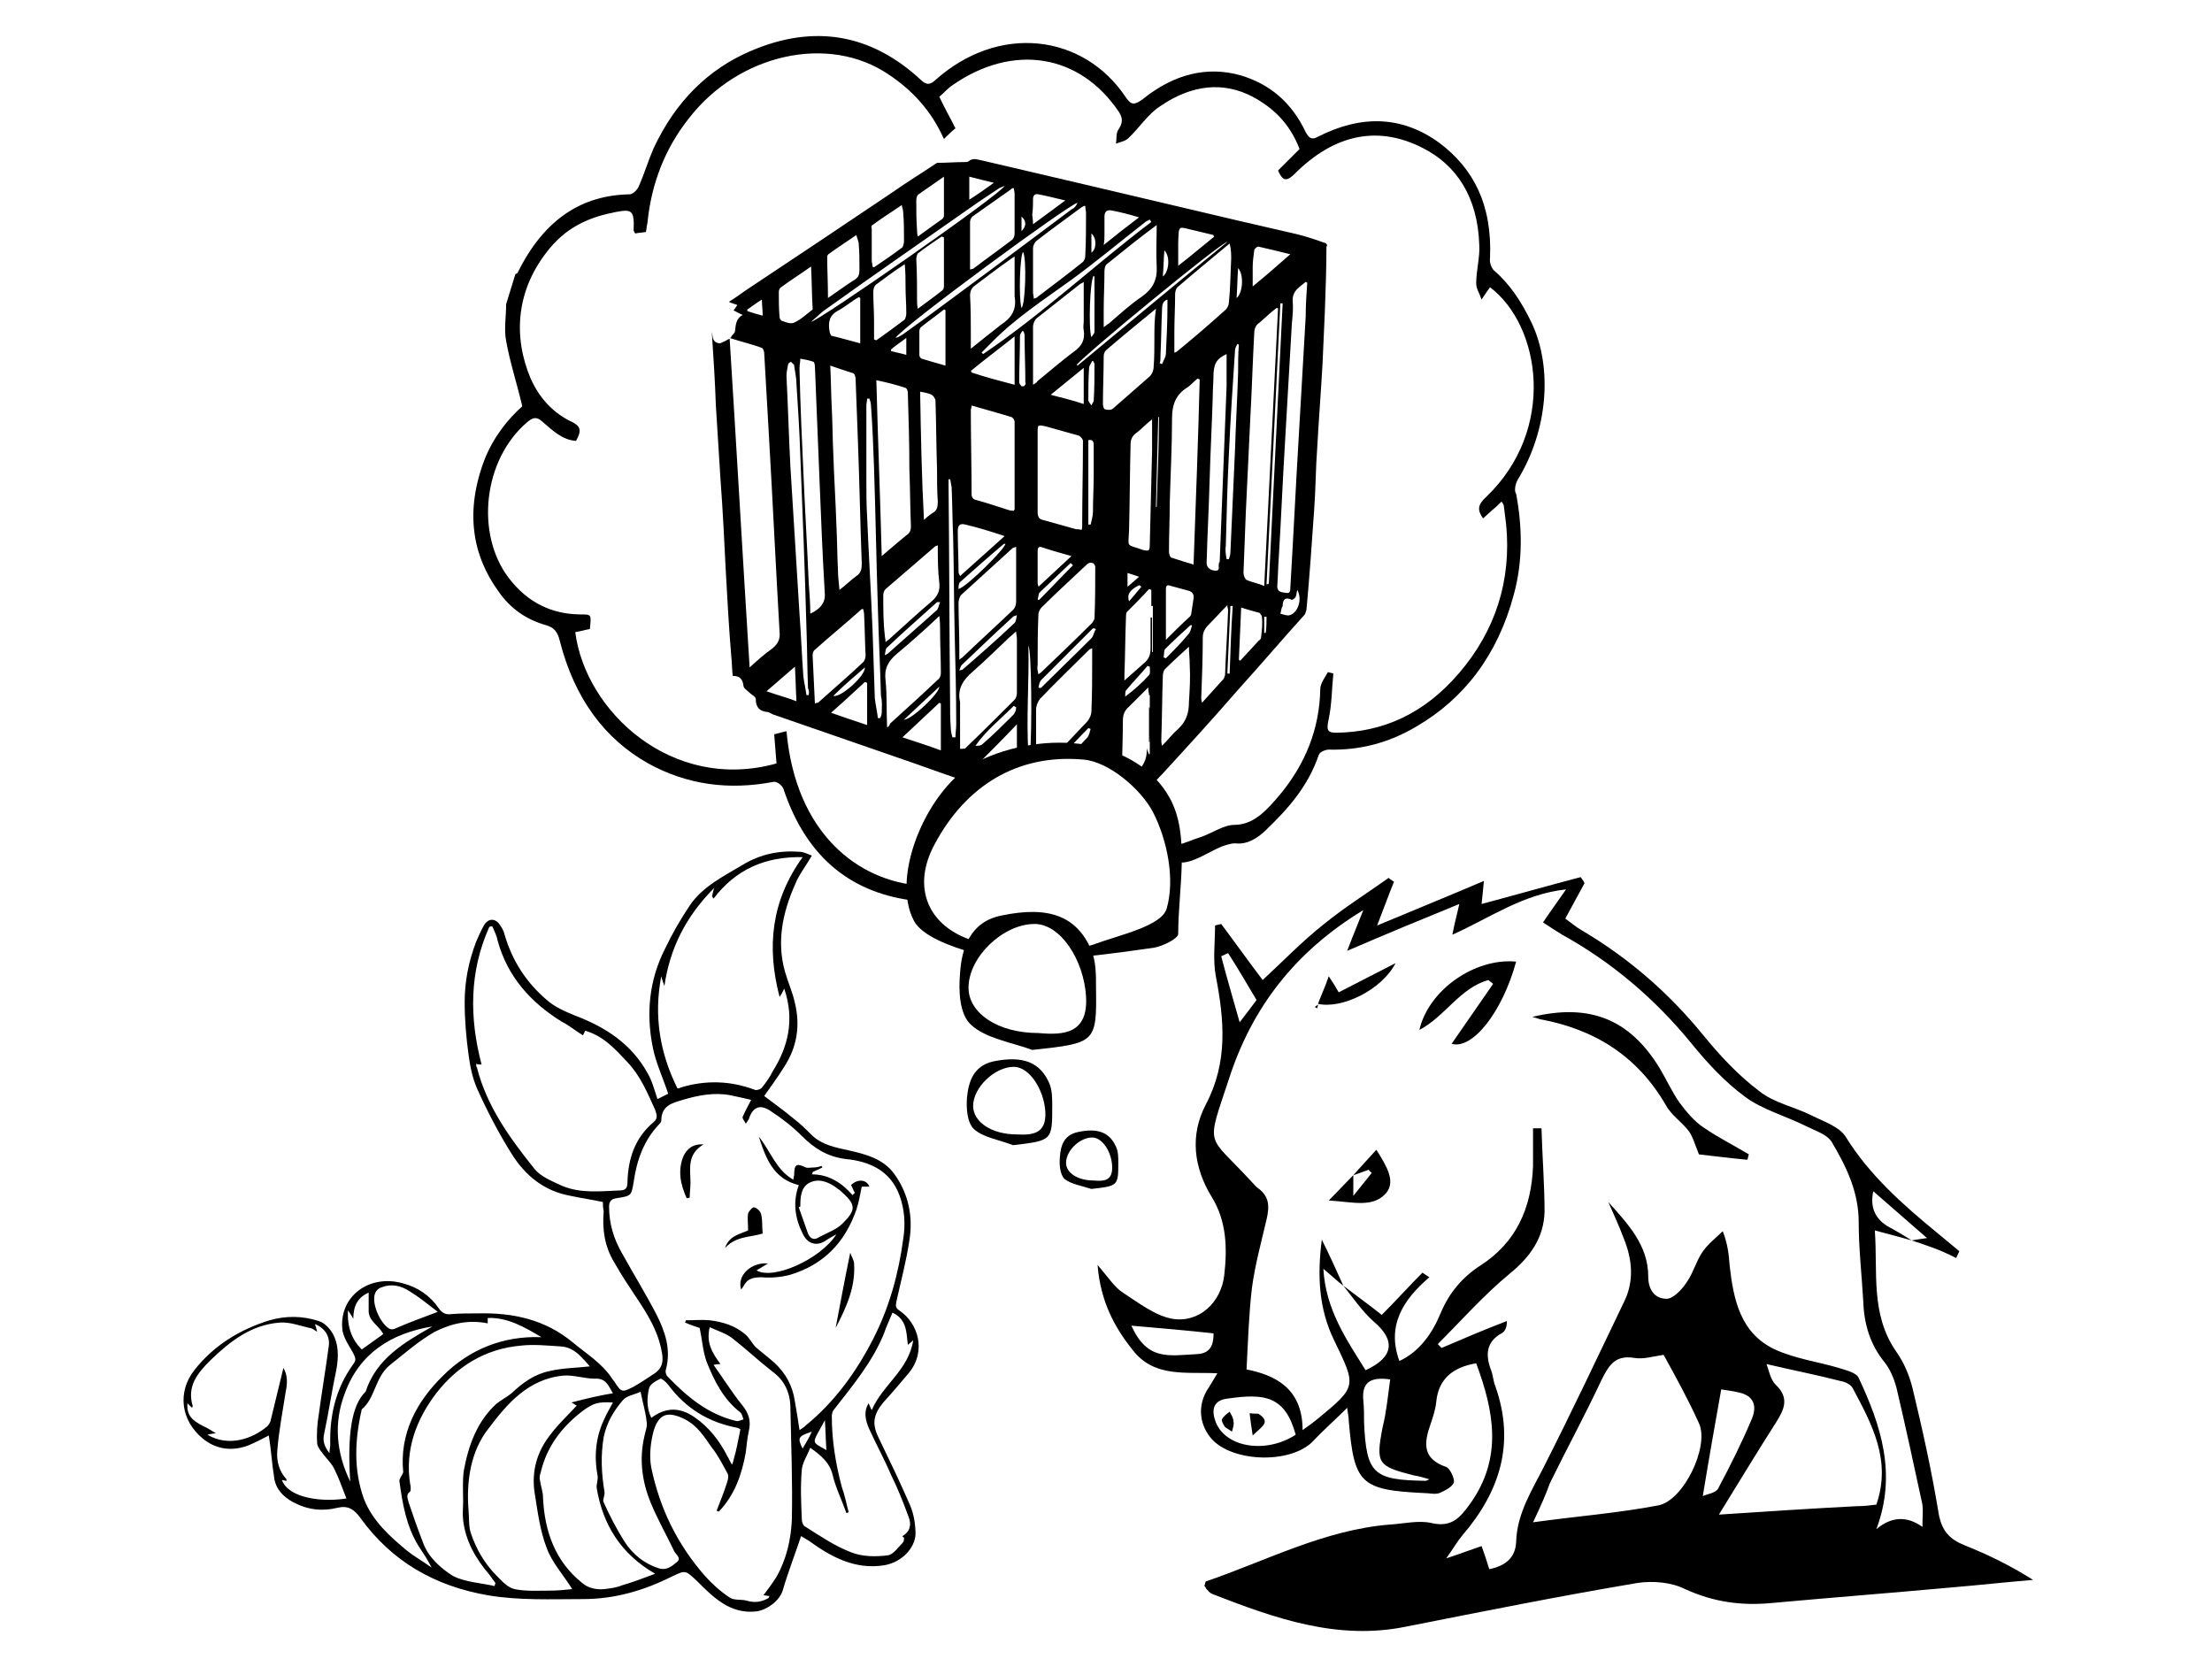 <?xml version="1.0" encoding="utf-8"?>
<!-- Generator: Adobe Illustrator 17.1.0, SVG Export Plug-In . SVG Version: 6.00 Build 0)  -->
<!DOCTYPE svg PUBLIC "-//W3C//DTD SVG 1.1//EN" "http://www.w3.org/Graphics/SVG/1.1/DTD/svg11.dtd">
<svg version="1.1" id="Layer_1" xmlns="http://www.w3.org/2000/svg" xmlns:xlink="http://www.w3.org/1999/xlink" x="0px" y="0px"
	 viewBox="0 0 288 216" enable-background="new 0 0 288 216" xml:space="preserve">
<g>
	<path d="M78.5,156.5c-1.4-0.3-2.8-0.5-4.2-0.8c-3.4-0.6-5.9-2.6-7.7-5.5c-1.7-2.7-3.2-5.6-4.5-8.5c-0.6-1.4-0.9-2.9-1.1-4.4
		c-0.3-2.2-0.5-4.5-0.5-6.8c0-2.7,0.5-5.3,1.5-7.9c0.3-0.7,0.6-1.4,1-2.1c0.5-0.9,1.4-1,2-0.2c0.3,0.4,0.6,0.9,0.7,1.4
		c1,3.4,2.8,6.2,5.5,8.5c1,0.9,2.4,1.5,3.6,2c4,1.5,7.4,3.7,9.5,7.5c0.6,1,0.9,2.2,1.3,3.4c0.6-0.3,1-0.5,1.4-0.7
		c-0.7-2.1-1.6-4-2-6c-0.9-4.4-0.5-8.8,1.6-12.9c0.9-1.9,2-3.8,3.2-5.6c1.7-2.5,4.4-3.8,6.9-5.3c2.3-1.4,4.8-1.9,7.4-1.7
		c0.5,0,1.1,0.3,1.6,0.5c-0.8,1.4-1.7,2.5-2.2,3.8c-1.6,3.6-2.4,7.4-1.3,11.3c0.4,1.4,1,2.7,1.3,4.1c0.7,2.9,0.3,5.7-1.4,8.3
		c-0.8,1.3-1.7,2.5-2.6,3.8c1.3,1,2.6,1.9,3.9,3c0.8,0.6,1.5,1.3,2.2,2c1.4,1.4,3.2,1.7,5,2.1c2.2,0.5,4.4,1.1,5.8,3
		c1.9,2.6,2.5,5.6,2,8.7c-0.4,2.7-1.1,5.3-1.7,8c-0.1,0.6-0.1,0.8,0.5,1.2c2.3,1.6,3.5,5.2,1.1,8.1c-1.1,1.3-2.2,2.6-3.3,3.8
		c-1.3,1.6-1.5,2.8-0.6,4.6c1.4,2.9,2.8,5.8,4.1,8.8c0.5,1.2,0.7,2.5,0.7,3.8c-0.1,1.7-1.7,3.6-4.1,4c-3.8,0.6-6.9-1.1-9.8-3.2
		c-0.3-0.2-0.7-0.4-1-0.6c-0.8,2.4-1.7,4.7-2.4,7.1c-0.4,1.3-2,2.5-3.4,2.7c-3.4,0.4-5.6-1.8-7.7-3.9c-1.6-1.5-1.5-1.5-3.4-0.6
		c-3.6,1.8-7.4,2.9-11.5,2.9c-4.1,0-8.3,0.2-12.4-0.5c-6.9-1.2-12.5-4.4-16.6-10.1c-0.8-1.1-1.6-1.6-2.9-1.3c-2,0.5-3.9,0.3-5.8-0.7
		c-1.3-0.7-2.3-1.7-2.5-3.2c-0.3-1.8-0.4-3.7-0.7-5.5c-0.8,0.4-1.7,0.9-2.7,1.3c-2.1,0.8-4.2,0.5-5.9-0.9c-2.9-2.4-3.3-6.1-1.1-8.9
		c2.5-3.2,5.9-5.3,9.8-6.5c2.1-0.6,4.3-0.6,6.4,0.1c0.7,0.2,1.4,0.9,1.8,1.6c0.8,1.4,0.8,3,0.5,4.7c-0.6,2.8-1,5.6-1.6,8.4
		c-0.2,0.9,0,1.6,0.7,2.5c0-0.5,0.1-0.8,0.1-1.1c-0.1-3.8,0.7-7.3,3-10.5c0.4-0.5,0.3-0.8,0-1.4c-0.5-0.9-1.2-1.9-1.4-2.9
		c-0.6-4.4,3.4-7.5,7.9-6.2c1.9,0.5,3.5,1.6,4.6,3.2c0.4,0.6,0.9,0.9,1.6,0.8c1.2-0.1,2.4-0.1,3.6-0.1c4.5-0.1,8.7,0.8,12.3,3.8
		c1.8,1.5,3.8,2.7,5.1,4.7c0.1,0.1,0.2,0.3,0.3,0.4c0.9,1.4,1,1.4,2.4,0.7c0.9-0.5,1.8-1.1,2.7-1.7c1.3-0.8,1.3-1.9,1-3.2
		c-0.5-2.5-1.8-4.6-3.2-6.7c-1-1.5-2-3-2.9-4.6c-1.3-2.1-1.6-4.4-1.4-6.7C78.5,157.2,78.5,156.9,78.5,156.5z M104.1,186.2
		c0.3-0.2,0.6-0.4,0.8-0.6c3.8-3.1,6.6-7,8.8-11.3c2.1-4.1,3.3-8.5,3.9-13c0.3-1.9,0.2-3.8-0.5-5.7c-1.2-3.2-3.9-4.4-7-4.7
		c-2.4-0.3-4.1-1.4-5.7-3c-1.2-1.2-2.6-2.3-4-3.2c-1.4-1-2.4-0.6-2.9,1c-0.1,0.2-0.2,0.3-0.4,0.6c-0.2-0.4-0.5-0.7-0.4-0.9
		c0.3-0.7,0.7-1.4,1.1-2.2c-0.8-0.2-1.8-0.4-2.7-0.6c-2.1-0.4-4.2,0-6.2,0.6c-1.3,0.4-2.8,0.7-2.8,2.7c0,0.2-0.2,0.4-0.3,0.5
		c-2,2.1-2.9,4.7-3.3,7.5c-0.3,1.8-0.3,1.8-2.2,2.1c-0.7,0.1-1,0.4-1,1.1c0,2.2,0.6,4.2,1.7,6.1c1.5,2.7,3.1,5.3,4.5,8
		c1.1,2.2,1.9,4.5,1.2,7.1c-0.1,0.3,0,0.7,0.2,0.9c2.5,2.6,5.2,4.9,8.9,5.8c0.3,0.1,0.7-0.1,1-0.2c-0.1-0.3-0.2-0.7-0.4-0.9
		c-2.2-1.7-3.4-4.1-4.4-6.6c-0.5-1.4-0.6-3-0.9-4.4c-0.6-0.2-1.2-0.4-1.9-0.7c0-0.1,0.1-0.2,0.1-0.3c1,0,2.1-0.1,3.1,0
		c1.7,0.2,3.3,0.7,4.6,1.8c0.6,0.5,0.9,1.2,1.4,1.7c0.8,0.7,1.6,1.3,2.4,2c1.5,1.4,2.4,3,2.7,5.1
		C103.7,183.7,103.9,184.8,104.1,186.2z M64.1,120.6c-0.1,0-0.3,0-0.4,0.1c-2.6,5.8-2.6,11.8-1,17.9c-0.3,0-0.5,0-0.7-0.1
		c0,0.2,0,0.4,0.1,0.5c1.3,5.1,4.3,9.2,7.5,13.2c0.8,1,2.3,1.6,3.6,2.2c2.4,1,4.9,0.7,7.4,0.6c0.9,0,1.1-0.3,1.1-1.2
		c0.1-3,1-5.7,3.4-7.7c0.6-0.5,0.4-1,0.2-1.6c-1-2.2-1.9-4.4-3.6-6.2c-1.6-1.7-3.1-3.4-5.5-4.1c-0.1,0.2-0.2,0.4-0.3,0.6
		c-1-0.6-1.8-1.3-2.8-1.8c-4-2.5-7-5.8-8.3-10.5C64.7,121.9,64.4,121.3,64.1,120.6z M93.6,196.8c-0.1,0-0.2-0.1-0.3-0.1
		c0.5-1.3,1-2.5,1.4-3.8c0.1-0.3,0.2-0.8,0-1.1c-0.6-1.1-1.2-2.3-2-3.3c-1-1.4-1.8-2.8-3.5-3.7c-2.2-1.1-3.4-0.8-4.1,1.5
		c-0.4,1.5-0.6,3.3-0.3,4.8c1.1,5.3,3.4,10,7,14.1c0.9,1,2,2,3.2,2.8c0.6,0.4,1.5,0.2,2.2,0.4c1,0.3,1.9,0.2,2.8-0.3
		c0.1,0,0.1-0.2,0.2-0.3c-0.3,0-0.6-0.1-0.8-0.1c0.6-0.8,1.2-1.6,1.7-2.4c1.3-2.3,1.9-4.9,2-7.5c0.1-5-0.1-10-0.2-14.9
		c-0.1-1.7-0.8-3.2-2.3-4.3c-1.8-1.4-3.5-3-5.3-4.4c-0.8-0.6-1.8-0.9-2.9-1.4c-0.5,2.1,0.4,3.4,1.4,4.8c-0.2,0-0.4,0-0.9,0.1
		c1.3,1.8,2.4,3.6,3.7,5.2c0.9,1.1,1.2,2.1,0.9,3.4c-0.2,0.9-0.3,1.9-0.4,2.8C96.6,191.9,95.7,194.6,93.6,196.8z M102.1,128.7
		c-0.2,0.5-0.4,0.8-0.6,1.1c-1.7-6.5-1.1-12.5,3-18.2c-4.9-0.1-8.7,1.6-11.6,5.4c-0.1-0.1-0.1-0.2-0.2-0.3c0.1-0.3,0.1-0.6,0.3-1.1
		c-3.7,3.7-5.8,7.9-6.5,12.8c-0.1-0.4-0.3-0.8-0.4-1.3c-1,5.1-0.2,10,2.1,14.6c0.2,0,0.3,0,0.4-0.1c3.3-1,6.5-0.9,9.7,0.3
		c0.2,0.1,0.8-0.1,0.9-0.3c0.5-0.6,1-1.3,1.4-2.1C102.6,136.3,103.5,132.8,102.1,128.7z M36.9,178.1c0.6,1,0.5,2.1,0.3,3.1
		c-0.4,2.6-0.9,5.1-1.1,7.7c-0.1,1.3,0.2,2.6,1.2,3.7c0,0,0,0.1,0,0.2c-0.2,0-0.4-0.1-0.6-0.1c0.9,2.4,5.3,2.9,8.4,2.4
		c-0.5-1.3-1-2.7-1.6-3.9c-0.3-0.6-0.8-1.1-1.2-1.6c-0.4-0.5-0.9-1.1-1-1.6c-0.1-1.3,0-2.6,0.2-3.8c0.4-3,0.9-5.9,1.3-8.9
		c0.2-1.3-0.5-2.4-1.8-2.9c0.1,0.3,0.2,0.6,0.3,1c-0.5-0.3-0.7-0.5-1-0.5c-1.3-0.3-2.6-0.8-3.9-0.7c-3.7,0.3-6.4,2.4-9,4.9
		c-1.7,1.7-3.1,3.4-2.3,6c0,0-0.1,0.1-0.1,0.2c-0.2-0.2-0.4-0.4-0.6-0.6c-0.1,1.5,0.5,2.2,2.1,3c0.5,0.2,0.9,0.5,1.6,0.9
		c-0.5,0.1-0.8,0.1-1.1,0.2c2.7,1.6,5.8,0.6,7.8-1.1c0.2-0.2,0.3-0.4,0.4-0.6C35.8,182.7,36.3,180.5,36.9,178.1z M64.4,206.5
		c0-0.1,0.1-0.3,0.1-0.4c-0.3-0.4-0.5-0.7-0.8-1.1c-1.8-2.1-3.1-4.4-3.4-7.1c-0.1-0.8,0-1.6,0-2.4c0-1.4-0.1-2.8,0.1-4.1
		c0.6-3.2,1.7-6.3,4.2-8.6c0.6-0.5,1.4-0.9,2-1.4c1.5-1.4,3-2.5,5-2.9c1.7-0.4,3.5-0.4,5.2-0.6c-1-1.1-2-2.5-3.8-2.6
		c-1.7-0.1-3.5-0.3-5.2-0.1c-4.6,0.4-8.3,2.7-11,6.2c-2.6,3.4-4.1,7.4-3.4,11.8c0.1,0.3,0.1,0.9,0,1c-0.6,0.4-0.3,0.9-0.2,1.4
		c0.6,1.8,1.2,3.5,1.9,5.3c0.7,1.9,2.3,3.3,3.9,4.3C60.6,206,62.6,206.1,64.4,206.5z M79.8,181.4c-0.6-1-0.9-2-2.4-1.9
		c-1.3,0-2.7-0.5-4-0.4c-4.6,0.4-7.4,3.7-9.8,6.9c-2.3,2.9-2.9,6.8-2.6,10.6c0.1,1,0,2.1,0.3,3c0.7,2.1,1.8,4,3.4,5.6
		c0.7,0.7,1.4,1.5,2.3,1.7c1.4,0.3,3,0.2,4.5,0.2c1.1,0,2.1-0.1,3-0.2c-1.1-1.8-2.6-3.4-3.3-5.3c-0.9-2.3-1.2-4.8-1.6-7.3
		c-0.4-2.7,0.3-5.2,1.9-7.3c1.1-1.5,2.4-2.7,3.6-4c-0.1,0-0.3-0.2-0.7-0.4C76.3,182.1,78,181.7,79.8,181.4z M110.5,196.9
		c-0.1,0-0.2,0.1-0.3,0.1c-0.6-1.7-1.4-3.3-1.8-5c-0.4-1.6-1.5-2.5-2.9-3.5c-0.4,1-1,1.9-1.1,2.8c-0.2,2.2-0.1,4.4,0,6.6
		c0,0.3,0.2,0.8,0.5,0.9c1.9,1.2,3.8,2.5,5.9,3.3c1.5,0.6,3.2,0.6,4.8,0.4c0.7-0.1,1.3-1,1.9-1.6c0.2-0.2,0.2-0.4,0.2-0.7
		c-0.1-0.1-0.2-0.1-0.2-0.2c1-0.6,1.2-1.5,0.8-2.5c-0.7-1.9-1.4-3.7-2.3-5.5c-0.9-2.1-2-4.1-2.9-6.1c-0.4-1-0.7-2.1,0-3.2
		c0.1,0.3,0.2,0.5,0.4,0.9c1.4-3.3,4.8-5.2,5.4-9.1c-0.3,0.3-0.5,0.4-0.7,0.6c-0.2-1.6-0.1-3.3-2-4.2c-0.4,1-0.8,1.8-1.1,2.7
		c-1.5,3.7-4,6.7-6.5,9.9c-0.2,0.2-0.3,0.6-0.3,0.9c0,3.1,0.5,6.2,1.3,9.2C110,194.7,110.2,195.8,110.5,196.9z M52.5,191.7
		c-0.5-5,1.7-9.2,5.2-12.6c3.4-3.4,7.8-5.2,12.8-5c-2.2-1.3-4.4-2.6-7-2.5c0,0.2,0,0.4,0,0.7c-2.5-0.5-4.7,0-6.9,1.1
		c-2.1,1.2-3.9,2.8-5.8,4.3c-2,1.6-1.9,4.3-3.7,5.8c-0.9,3.9-1.1,7.9,0.3,11.7c1.1,2.8,3.3,4.8,5.6,6.7c1,0.8,2.1,1.4,3.2,2.2
		c-0.5-1-1.1-1.9-1.7-2.8c-1.6-2.6-2.1-5.5-2.5-8.5C52,192.5,52.3,192.2,52.5,191.7z M79.8,182.6c-2-0.1-2.5,0.1-3.8,1
		c-2.8,2.1-4.8,4.7-5.6,8.1c-0.1,0.3-0.2,0.7-0.1,1c0.1,0.8,0.4,1.5,0.4,2.3c0.2,4.4,1.6,8.3,5.1,11.1c0.8,0.7,1.9,0.9,2.9,0.8
		c0.8-0.1,1.6-0.2,2.3-0.5c1.4-0.4,2.7-0.9,4.3-1.5c-4.5-2.6-6.8-6.4-7.6-11.1c-0.1-0.5,0.2-1.1,0.1-1.7c-0.5-2.7-0.2-5.2,1-7.6
		C79,184,79.4,183.4,79.8,182.6z M83.4,181.2c-0.8,0.4-1.8,0.5-2.3,1.1c-1.2,1.4-2.1,2.9-2.5,4.8c-0.4,2.4-0.3,4.7,0.1,7.1
		c0.1,0.5-0.3,1.1-0.1,1.4c0.8,1.8,1.7,3.5,2.7,5.1c1.1,1.7,2.6,2.9,4.5,3.5c1,0.3,1.7-0.3,2.3-0.8c0.7-0.5-0.1-1-0.3-1.4
		c-1-2.1-2.2-4.2-3.1-6.4c-1.1-2.7-1.5-5.6-0.8-8.6c0.1-0.6,0.4-1.2,0.3-1.8C84.1,184,83.7,182.7,83.4,181.2z M45.6,192.9
		c-0.4-6.2,0.2-10,2-11.7c1.4-4.3,5-6.4,8.7-8.5c-5.4,0.9-9.5,3.5-11.4,8.7C43.4,185.3,43.8,189.2,45.6,192.9z M96.4,186.1
		c-0.2-0.1-0.3-0.2-0.4-0.2c-3.7-0.7-6.7-2.5-9-5.6c-0.2-0.3-0.8-0.8-1-0.8c-0.6,0.3-1.4,0.7-1.5,1.3c-0.3,1.2-0.3,2.6,0.3,3.8
		c1.9-1.4,3.7-1.4,5.6-0.1c1.9,1.3,3.3,3.1,4.3,5.1c0.2,0.3,0.3,0.6,0.6,1.1c0.1-0.3,0.2-0.4,0.2-0.6
		C95.9,188.8,96.1,187.5,96.4,186.1z M57,170.8c-1.3-1-2.4-1.9-3.7-2.7c-1.1-0.7-2.3-1-3.6-0.5c-0.4,0.1-0.8,0.5-0.9,0.9
		c-0.4,1.3,0.7,3.8,1.9,4.5c0.2,0.1,0.5,0.1,0.7,0C53.2,172.2,54.9,171.6,57,170.8z M49.9,173.7c-0.6-1.2-2-1.7-1.9-3.2
		c0-0.7,0-1.4,0-2.2c-1.4,0.6-2,1.7-2,3.4c-0.3-0.5-0.4-0.7-0.7-1.1c-0.1,2.2,0.5,3.8,1.8,5.1C48.1,175,48.9,174.4,49.9,173.7z
		 M107.6,188.8c-0.1-1.3-0.1-2.4-0.2-3.9C105.7,188.1,105.5,187.6,107.6,188.8z M105.7,186.4c-1.8,0.6-1.9,0.8-1.2,2.2
		C104.9,187.9,105.3,187.3,105.7,186.4z"/>
	<path d="M98.8,148c1.5,1.8,2.2,4.3,4.5,5.6c0-0.3,0.1-0.5,0.1-0.6c0-1.4,0.3-1.6,1.5-1c0.3,0.1,0.7,0,1.1,0c0.3,0,0.7-0.1,1-0.2
		c0,0.1,0,0.2,0.1,0.2c-0.4,0.2-0.9,0.4-1.3,0.6c0,0.1,0,0.2-0.1,0.3c2.2,0,3.9,1.1,5.3,2.7c0.1-0.1,0.2-0.2,0.3-0.3
		c-0.2-0.3-0.3-0.7-0.5-1c0.8-0.8,2-0.8,2.4,0.2c-0.3,0-0.7,0-1,0c-0.2,1-0.4,2.1-0.7,3c-1.5,4.3-4.3,7.2-8.7,8.5
		c-1.2,0.3-2.4,0.4-3.6,0.3c-1,0-1.8,0.1-2.3,1c-0.1,0.2-0.2,0.3-0.4,0.6c-0.6-1.8,1.3-3.6,3.5-3.4c-0.5,0.3-1,0.6-1.5,0.9
		c2.1,1.3,8.3-1.4,10.4-4.7c-0.7,0.4-1.1,0.6-1.5,0.9c-1.2,0.7-2.3,0.3-2.9-1c-1-2-1.3-4.1-0.5-6.3C100.7,153.5,99.7,150.8,98.8,148
		z M104.2,157.1c-0.1,0-0.2,0.1-0.2,0.1c0.4,1.1,0.8,2.3,1.2,3.4c0.3,0.7,0.8,0.9,1.4,0.5c1.1-0.6,2.3-1,3.1-1.8
		c1.7-1.7,1.8-2.4,0-4c-0.2-0.2-0.4-0.4-0.6-0.5c-1-0.8-2.3-1.4-3.5-0.9c-1.3,0.5-1.4,1.9-1.4,3.1C104.2,157,104.2,157,104.2,157.1z
		"/>
	<path d="M94.4,162.5c0.5-1.6,1.9-1.8,3-2.3c0-0.8-0.1-1.6,0-2.2c0.1-0.3,0.6-0.9,0.8-0.8c0.4,0.1,0.8,0.5,0.9,0.9
		c0.2,0.8,0.1,1.6,0.2,2.5C97.8,161.1,95.8,160.9,94.4,162.5z"/>
	<path d="M110.7,163.1c0.2,0.6,0.5,1,0.5,1.4c0.2,3.1-1,5.7-2.4,8.4C109.4,169.7,110,166.5,110.7,163.1z"/>
	<path d="M89.4,156c-0.8-1.8-1.2-3.6-0.4-5.5c0.4-0.8,1.1-1.6,2.6-1.5c-2.2,1.3-1.7,3.2-1.7,5c0,0.6-0.1,1.3-0.1,1.9
		C89.7,156,89.5,156,89.4,156z"/>
</g>
<g>
	<path d="M248.9,161.5c-1.4-0.4-2.9-0.8-4.8-1.3c0.4,5.5-0.6,10.9,2.8,15.8c1,1.4,1.7,3.1,2.1,4.7c1.3,5.4,2.5,10.8,3.4,16.3
		c0.4,2.3,1.4,3.4,3.4,4.2c3,1.2,5.9,2.6,8.9,4.5c-3.6,0.3-7.2,0.7-10.8,1c-7.7,0.7-15.4,1.3-23.1,2c-4,0.4-7.7-0.1-11.4-1.8
		c-1.8-0.9-4.2-1.1-6.2-0.8c-10.1,1.7-20.1,3.7-30.2,5.7c-8.9,1.8-17-1.1-25-4.2c-0.3-0.1-0.6-0.3-0.8-0.6c-0.2-0.1-0.2-0.4-0.4-0.5
		c0.1-0.2,0.1-0.5,0.2-0.6c7.9-2.7,15.4-6.7,23.9-7.4c1.8-0.1,3.8-0.6,5.5-0.2c2.6,0.6,3.7-0.7,5-2.5c4.3-6,3.1-12.1,0.8-18.3
		c-3,0.5-4.9,2-5.2,5c-0.1,1-0.4,1.9-0.7,2.8c-0.9,2.5-1.2,4.6,2,5.7c0.5,0.2,1.1,1.5,1,2c-0.2,0.6-1.2,1.1-1.9,1.4
		c-0.6,0.2-1.3,0-1.9,0c-8.4-0.4-9.2-1.2-9.9-9.5c0-0.4-0.1-0.8-0.2-1.6c-1.6,1.6-3.1,2.9-4.5,4.4c-2.9,2.9-10.3,2.7-13.1-0.3
		c-1.6-1.8-1.9-4.2-0.7-6.3c0.4-0.6,0.8-1.3,1.4-2.3c-4.1-0.2-8.2,0.6-11-3c-2.4-3-4.2-6.3-4.6-11.1c1.4,1.6,2.2,2.9,3.3,3.6
		c2,1.3,4.2,3,6.4,3.4c3.5,0.6,6.4-2.1,6.8-5.7c0.4-3.5,0.3-7-1.6-10.1c-2.4-3.9-2.9-8.1-0.8-12.1c2.9-5.5,2.4-11,1.3-16.7
		c-0.4-2.1-0.1-4.4-0.1-6.6c0.3-0.1,0.5-0.1,0.8-0.2c1.8,2.4,3.5,4.8,5.4,7.3c2.7-2.5,5.2-5.1,8-7.3c2.7-2.2,5.6-4,8.4-6
		c0.2,0.2,0.4,0.3,0.7,0.5c-0.7,1.7-1.3,3.4-2.2,5.7c4.8-2,9.2-3.8,13.9-5.8c-0.1,1.2-0.2,2-0.3,3c4.5-1.2,8.7-2.4,12.9-3.5
		c0.2,0.3,0.4,0.5,0.5,0.8c-0.8,1.5-1.6,2.9-2.5,4.6c0.7,0.5,1.4,1.1,2.1,1.5c6.1,3.6,11.3,8.1,15.8,13.6c2.2,2.7,4.6,5.3,7.4,7.4
		c1.9,1.5,4.5,2,6.7,3.1c1.6,0.8,3.7,1.5,4.5,2.8c3.1,5,7.4,8.8,11.9,12.5c1,0.8,1.9,1.6,2.9,2.4c-0.1,0.3-0.3,0.6-0.4,0.9
		C252.6,162.7,250.7,162.1,248.9,161.5c0.6-0.1,1.2-0.2,2-0.3c-2.4-2.1-4.7-4.1-7-6.1c-0.5,2.3,0.4,3.9,2.5,4.9
		C247.3,160.5,248.1,161,248.9,161.5z M174.9,167.4c1.7,1.3,3.5,2.6,5,3.8c2-2,3.6-3.8,5.3-5.5c0.3,0.2,0.6,0.4,0.9,0.6
		c-3.4,2.9-5.6,6.3-3.9,10.9c2.6-1.2,4.3-3.6,5.4-6.3c1.1-2.6,2.8-4.6,5.1-6.1c4.7-3,6.7-7.5,6.9-13c0-1.6,0-3.3,0-4.9
		c0.4,0,0.8,0,1.1,0c0.1,3.6,0.4,7.3,0.4,10.9c-0.1,3.3-1.8,5.8-4.5,8c-3.4,2.8-6.3,6.1-9.4,9.2c0.2,0.2,0.3,0.3,0.5,0.5
		c2.8-1.2,5.6-2.4,8.5-3.5c0,0.9-0.3,1.4-0.7,1.6c-2,1.1-2.1,2.8-1.4,4.7c0.3,0.7,0.3,1.5,0.6,2.2c2.6,7.4,0.6,13.7-4.3,19.4
		c-0.6,0.7-1.1,1.6-2.1,3c2.1-0.7,3.4-1.2,4.6-1.6c0.4,1.1,0.7,2,1,3c2.1-0.4,3.4-1.5,3.5-3.5c0.1-3.8,2.1-6.8,3.7-10
		c3.6-7.1,7-14.3,10.4-21.4c1.3-2.7,1-5.5-0.1-8.2c-0.6-1.6-1.3-3.1-2-4.7c2.5,2.8,5.2,5.6,5.2,9.7c0,1.8,0.9,2.9,2.4,2.9
		c0.8,0,1.9-1.1,2.5-2c0.9-1.2,1.3-2.8,2.1-4c0.7-1.1,1.8-1.9,2.7-2.8c0.7,1.8,0.8,3.2,0.9,4.5c0.5,4.4,1.4,8.8,5.9,10.9
		c2.6,1.2,5.6,1.6,8.3,2.4c0.9,0.3,2.3,0.6,2.6,1.3c2.9,6.2,5,12.5,2.3,19.7c1.9-1.6,3.9-1.8,6-0.3c0-1.2,0.1-2.1,0-2.9
		c-1.1-5.1-2.2-10.2-3.4-15.3c-0.3-1.1-0.8-2.3-1.5-3.2c-1.9-2.3-2.7-5-2.8-7.9c-0.2-3.5-0.6-7-0.6-10.4c0-3.9-1.6-7.2-3.5-10.4
		c-0.6-1-2.2-1.5-3.4-2.1c-2.6-1.3-5.6-2.1-7.9-3.8c-2.7-2-5-4.5-7.1-7.1c-4.7-5.7-10.2-10.4-16.7-14c-0.8-0.5-1.6-1-2.5-1.6
		c1-1.5,1.9-2.7,3-4.3c-5.6,0.6-9.9,3.7-14.8,5.9c0.3-1.6,0.6-2.6,0.9-4c-4.9,2-9.5,3.9-14.6,6.1c0.8-2.1,1.4-3.5,2.1-5.3
		c-8.9,5.4-14.5,12.7-17.5,22c-3,9.1-2.9,7,2.9,13.3c0.3,0.3,0.6,0.7,0.9,0.9c1.5,1.1,1.5,2.4,1.1,4.1c-0.7,3-1.5,5.9-1.9,8.9
		c-0.4,3.4-0.5,6.8-0.7,10.6c3.5,0.7,7.3,2.3,7.3,7.9c1-0.7,1.5-1.1,2-1.5c5.1-4.2,5-4.2,2.1-10.2c-2-4.1-2.2-8.4-1.6-13.1
		C173.1,163.4,174,165.4,174.9,167.4c-0.8-0.6-1.5-1.3-2.6-2.2c0.3,5.3,3,9.2,5.5,13.2c3.7-1.7,3.9-3.9,1.1-6.3
		C177.4,170.8,176.2,169,174.9,167.4z M199.6,198.2c5.8-0.8,11.1-1.2,16.3-2.2c3.3-0.6,6.7-7.7,5.3-10.7c-1.4-3.1-3-6-4.6-8.9
		c-1.4,0.2-2.6,0.6-3.8,0.4c-2.5-0.4-3.3,0.9-4.3,2.9c-2.1,4.5-4.5,8.9-6.7,13.4C201.3,194.5,200.6,196.1,199.6,198.2z M244.3,195.9
		c2-5.8-0.6-10.5-3.1-15.2c-0.3-0.5-1-0.8-1.6-0.9c-3.1-0.8-6.2-1.4-9.6-2.2c0.3,0.8,0.5,2,1.2,2.7c1.8,1.7,1.1,3.2,0.1,4.8
		c-2.5,3.9-4.9,7.9-7.5,12.1c6.1-0.4,12.1-0.8,18-1.1C242.7,196.1,243.5,196,244.3,195.9z M224.1,180.9c-0.8,4.5-1.6,9-2.4,13.9
		c0.6-0.3,1.7-0.4,2-1c1.6-3,3.1-6,4.4-9.1c0.7-1.7,0.2-3-1.7-3.4C225.6,181.1,224.7,181,224.1,180.9z M168.7,186.8
		c-1.4-5.1-4.1-5.4-8.9-4.7c-1.7,0.2-2.1,1.3-1.6,2.8C159.3,188.4,164.7,189.4,168.7,186.8z M181,179.6c-2.7-0.4-3.7,0.5-3.5,2.7
		c0.1,1,0.1,2,0.1,2.9c0.3,6.7,1.2,7.5,8,7.6c0.1,0,0.3-0.1,0.5-0.2c-0.7-0.2-1.3-0.4-2-0.5c-4.7-1.2-5-1.5-4.1-6.2
		C180.5,183.9,180.7,181.8,181,179.6z M147.3,172.6c2.1,4.6,4.8,3.9,8.6,3.7c2-0.1,2.1-1.7,2.1-2.7
		C154.3,173.2,150.8,172.9,147.3,172.6z M163.6,130.2c-1.2-2-2.4-4.1-3.7-6.1c-0.3,0.1-0.6,0.3-0.9,0.4c0.7,2.7,1.5,5.4,2.4,8.6
		C162.5,131.7,163,131,163.6,130.2z"/>
	<path d="M221.2,150.3c-0.6-1.5-0.8-2.3-1.3-3c-0.9-1.2-2.3-2.1-3-3.4c-3.7-6.4-9.3-9.9-16.4-11.2c-0.3-0.1-0.6-0.2-1-0.3
		c7.5-1.8,12.7,0.3,16.6,6.7c0.9,1.5,1.6,3.1,2.6,4.5c0.9,1.2,1.9,2.4,3.1,3.2c1.9,1.3,3.9,2.3,5.9,3.5c-0.1,0.2-0.1,0.5-0.2,0.7
		C225.3,150.8,223,150.5,221.2,150.3z"/>
	<path d="M197.4,125.2c-1.8,6.6-5.7,11.5-8.4,10.7c1.8-2.6,3.6-5.2,5.4-7.8c-0.2-0.2-0.4-0.3-0.6-0.5c-3.7,1-5.6,4.7-9,6.5
		C186,128.9,192,124.7,197.4,125.2z"/>
	<path d="M176.2,153c0.9-1,1.8-2,3-3.3c1.4,2.2,2.5,4.1,1.3,5.6c-1.7,2-4.3,1.2-7.5,1C174.4,154.9,175.3,153.9,176.2,153
		c0,0.6,0,1.2,0,2.7c1.1-1.4,1.8-2.2,2.4-3c-0.1-0.1-0.3-0.2-0.4-0.4C177.6,152.5,176.9,152.8,176.2,153z"/>
	<path d="M171.6,130.7c0.4-1.1,0.9-2.1,1.4-3.6c0.6,0.9,0.9,1.4,1.3,2.1c2.3-1.2,4.7-2.4,7.4-3.8
		C179.9,128.9,174.7,131.4,171.6,130.7L171.6,130.7z"/>
	<path d="M171.6,130.8c0,0.2-0.1,0.3-0.1,0.5c-0.1-0.1-0.2-0.1-0.3-0.2C171.3,131,171.5,130.9,171.6,130.8L171.6,130.8z"/>
	<path d="M163.1,186.9c-0.2-1.3-0.3-2-0.4-2.9c0.7,0.1,1,0,1.2,0.1C165.5,185.2,164.3,185.7,163.1,186.9z"/>
	<path d="M159.5,185.8c-0.2-0.3-0.5-0.8-0.4-1c0.2-0.4,0.6-0.7,1-1c0.2,0.4,0.5,0.8,0.5,1.3c0.1,0.4-0.1,0.9-0.2,1.3
		C160.1,186.2,159.8,186,159.5,185.8z"/>
</g>
<g>
	<path d="M172.4,31.6c-1.1-0.4-2.3-0.8-3.5-1.1c-2.6-0.6-5.2-1.2-7.8-1.8c-6.4-1.5-12.7-3-19.1-4.5c-4.7-1.1-9.4-2.2-14.1-3.3
		c-0.6-0.1-1.2-0.4-1.8,0.1c-0.1,0.1-0.3,0.1-0.5,0.1c-1.2,0-2.3,0.1-3.5,0.1c-0.1,0-0.3,0.1-0.4,0.2c-1.8,1.2-3.6,2.3-5.3,3.5
		c-6.4,4.3-12.8,8.6-19.3,12.9c-0.7,0.5-1.4,1-2.2,1.5c0.4,0.2,0.8,0.3,1.1,0.4c-0.2,0.3-0.3,0.5-0.5,0.7c0.4,0.2,0.7,0.4,1.2,0.6
		c-0.9,0.5-0.9,1.3-1,2.1c0,0.2-0.3,0.5-0.5,0.7C95.3,43.9,95.1,44,95,44c1.5,0.5,2.9,0.8,4.2,1.3c0.2,0.1,0.3,0.5,0.3,0.7
		c0.2,3.5,0.4,7,0.6,10.5c0.5,8.6,0.9,17.2,1.4,25.8c0.1,0.9-0.2,1.5-0.9,2.1c-1,0.7-1.9,1.5-3,2.5c-0.9-14.4-1.7-28.5-2.6-42.8
		c-0.3,0.1-0.5,0.3-0.8,0.4c-0.2,0.1-0.4,0.2-0.5,0.2c-1-0.1-0.9-0.9-1-1.5c0,0.1,0,0.2,0,0.4c0.2,3,0.4,6.1,0.5,9.1
		c0.2,3.2,0.4,6.4,0.6,9.6c0.3,4,0.5,8,0.7,12.1c0.2,3.6,0.4,7.3,0.7,10.9c0.1,0.9,0.1,1.8,0.2,2.7c0.9,0,1.3,0.4,1.4,1.3
		c0,0.3,0.5,0.6,0.8,0.9c0.3,0.3,0.8,0.5,0.8,0.8c0,1.1,0.5,1.6,1.5,1.7c0.2,0,0.5,0.2,0.7,0.3c6.1,2.1,12.1,4.2,18.2,6.3
		c2.8,1,5.6,2,8.4,2.9c0.6-0.8,1.3-1.4,2.1-2c-0.7-0.2-1.3-0.5-2-0.7c1.7-1.7,3.4-3.4,5.1-5.2v4.3c0.5-0.2,1-0.3,1.5-0.4
		c-0.3-4.7,0.1-9.4,0-14.1c0.4,0.4,0.5,11,0.2,14.1c0.3-0.1,0.6-0.1,0.8-0.2c0-1.9,0-3.7,0-5.6c0-0.5,0.2-1,0.5-1.4
		c2.1-2.2,4.3-4.3,6.4-6.4c0.1-0.1,0.2-0.1,0.4-0.2c0,0.6,0,1.1,0,1.6c0,2.2,0,4.4-0.1,6.6c0,0.5-0.3,1.1-0.6,1.4
		c-1.2,1.3-2.4,2.5-3.6,3.8c0.3,0,0.6,0,0.9,0c1-1,1.9-2,2.9-3c0.1,0,0.2,0.1,0.3,0.1c-0.1,0.4-0.2,0.8-0.4,1.1
		c-0.6,0.6-1.2,1.3-1.8,1.9c0.5,0.1,0.9,0.1,1.4,0.2c0.3-0.3,0.5-0.5,0.8-0.8v1c1.5,0.4,2.9,0.9,4.1,1.6c0-2,0.1-4.1,0.1-6.1
		c0-0.7,0.2-1.3,0.8-1.8c0.8-0.8,1.6-1.6,2.5-2.5c0,0.4,0.1,0.7,0.1,1c0,0,0,0,0.1,0v-1.1c0,0,0,0,0,0v3.9l0,0v4.9c0,0-0.1,0-0.1,0
		c-0.1-0.2-0.2-0.4-0.3-0.8c0.1,1.6-0.6,2.5-1.5,3.4c0.7,0.5,1.4,1.1,1.9,1.7c0.6-0.6,1.1-1.2,1.7-1.8c3.3-3.6,6.6-7.2,9.8-10.9
		c2.9-3.2,5.7-6.5,8.6-9.7c0.2-0.2,0.2-0.5,0.3-0.7c0.4-4.3,0.7-8.7,1-13c0.2-2.7,0.2-5.4,0.4-8.1c0.2-3.7,0.5-7.4,0.7-11.1
		c0.1-2.3,0.2-4.5,0.3-6.8c0.1-2.8,0.2-5.5,0.2-8.3C172.9,32,172.7,31.6,172.4,31.6z M97.3,40.5c0-0.1,0-0.1,0-0.2
		c0.6-0.4,1.1-0.8,1.9-1.3c0,0.8,0.1,1.3,0.1,2.1C98.5,40.9,97.9,40.7,97.3,40.5z M163.1,34.8c0-0.7,0.1-1.5,0.2-2.2
		c0-0.2,0.4-0.5,0.5-0.5c1.3,0.3,2.6,0.6,4.2,1c-1.7,1.5-3.2,2.8-4.9,4.2C163.1,36.3,163.1,35.5,163.1,34.8z M160.3,33.7
		c-0.1,1.9-0.1,3.8-0.3,5.7c0,0.3-0.2,0.7-0.4,0.9c-2.1,1.9-4.2,3.7-6.4,5.5c-0.1,0-0.1,0.1-0.3,0.1c0-0.9,0-1.7,0-2.6
		c0-1.7,0.1-3.3,0.1-5c0-0.3,0.1-0.7,0.3-0.9c2.2-1.9,4.4-3.7,6.8-5.7C160.3,32.5,160.3,33.1,160.3,33.7z M158.7,73.4
		c-0.1,0.3,0.2,0.9-0.4,0.9c-0.7,0-1.2-0.4-1.2-1c0.1-3.7,0.3-7.4,0.4-11c0.1-3.6,0.3-7.2,0.4-10.7c0-1,0.1-2,0.1-3
		c0.1-1.3,0.4-1.9,1.7-2.5c0,1.4,0,2.8,0,4.2c-0.3,7.6-0.6,15.3-0.9,22.9C158.7,73.2,158.7,73.3,158.7,73.4z M140.3,47.6
		c0,0-0.1-0.1-0.1-0.1c0.4-0.8,18.8-16,19.6-16C153.3,36.8,146.8,42.2,140.3,47.6z M142.1,52.8c-0.1-0.2-0.4-0.5-0.4-0.7
		c0-1.4,0-2.8,0.1-4.2c0-0.3,0.3-0.6,0.4-0.9c0.1,0,0.1,0,0.2,0.1c0,0.1,0.1,0.2,0.1,0.3c0,1.6,0,3.2-0.1,4.8
		C142.4,52.3,142.2,52.5,142.1,52.8z M142.4,58c0,1.3,0,2.5,0,3.8c0,1.6-0.1,3.3-0.1,4.9c0,0.5-0.2,1.1-0.3,1.6c-0.1,0-0.2,0-0.3,0
		v-11C142.3,57.2,142.4,57.5,142.4,58z M135.3,77.2c1.4-1.3,2.7-2.6,4.1-3.9l0.3,0.3c-1.5,1.5-2.9,3-4.4,4.5c-0.1,0-0.2,0-0.2-0.1
		C135.2,77.8,135.2,77.4,135.3,77.2z M135.1,75.9c0-1.4,0-2.8,0-4.1c0-0.6,0.2-0.7,0.7-0.5c1.2,0.4,2.3,0.7,3.7,1.1
		c-1.5,1.4-2.9,2.7-4.3,4C135.2,76.2,135.1,76.1,135.1,75.9z M135.8,67.7c-0.5-0.1-0.7-0.4-0.7-1c0-3.5,0-7,0-10.4c0-1,0-1,1-0.8
		c1.4,0.4,2.9,0.8,4.3,1.2c0.3,0.1,0.6,0.5,0.6,0.7c0,3.7-0.1,7.5-0.1,11.2c0,0.1,0,0.2-0.1,0.4c-0.3-0.1-0.5-0.1-0.7-0.1
		C138.6,68.5,137.3,68.1,135.8,67.7z M136.8,51.4c1.5-1.2,2.8-2.3,4.3-3.5v4.7C139.6,52.1,138.3,51.8,136.8,51.4z M142.4,35.9
		c0.1,0.1,0.1,0.1,0.1,0.2c0,2.4,0,4.8,0,7.1c0,0.2-0.2,0.4-0.4,0.7C141.7,42.9,141.9,36.4,142.4,35.9z M153.4,31.7
		c0.1-2.5-0.1-2.2,2.1-1.7c0.8,0.2,1.7,0.4,2.5,0.6c0,0.1,0,0.2,0.1,0.2c-1.5,1.2-3,2.5-4.7,3.8C153.4,33.6,153.4,32.6,153.4,31.7z
		 M151.6,32.6c0.8,0.8,0.6,2.8-0.2,3.4C151.5,34.8,151.5,33.8,151.6,32.6z M150.6,34.7c0.1,1.7-0.5,2.9-1.9,3.9
		c-1.5,1-2.9,2.3-4.3,3.5c-0.2,0.1-0.4,0.3-0.7,0.5c0-0.8,0-1.5,0-2.1c0-1.7,0.1-3.5,0.1-5.2c0-0.3,0.1-0.8,0.3-0.9
		c2.1-1.7,4.2-3.4,6.5-5.1C150.6,31.2,150.5,33,150.6,34.7z M143.8,30.6c0-0.8,0-1.6,0-2.4c0-0.7,0.4-0.9,0.9-0.8
		c1.1,0.2,2.3,0.5,3.6,0.9c-1.6,1.2-3,2.3-4.6,3.6C143.8,31.3,143.8,31,143.8,30.6z M142.1,30.4c0.7,0.6,0.7,2,0,2.5V30.4z
		 M141.3,26.8c0,0.4,0.1,0.7,0.1,0.9c0,1.9,0,3.7-0.1,5.6c0,0.3-0.1,0.6-0.3,0.8c-2,1.6-4,3.1-6.1,4.7c-0.1,0-0.1,0-0.3,0.1
		c0-0.3-0.1-0.6-0.1-0.8c0-1.9,0-3.9,0-5.8c0-0.3,0.2-0.7,0.4-0.9c1.9-1.5,3.9-2.9,5.9-4.4C141,26.9,141.1,26.8,141.3,26.8z
		 M139.6,27.2c-3.6,2.7-7.1,5.3-10.7,8c-3.8,2.8-7.5,5.6-11.3,8.3c-0.3,0.2-0.6,0.4-1,0.5c0.8-1.4,22.7-17.5,23.7-17.6
		C140.1,26.8,139.9,27.1,139.6,27.2z M133,40.1c-0.4-1.3-0.2-6.9,0.2-7.3C133.7,33.7,133.5,39.7,133,40.1z M127.1,65.1
		c-0.4-0.1-0.6-0.3-0.6-0.8c0-3.6-0.1-7.3-0.1-10.9c0-0.2,0.1-0.3,0.1-0.6c1.8,0.5,3.5,1,5.2,1.5c0.2,0.1,0.4,0.4,0.4,0.6
		c0,3.8,0,7.6,0,11.4c0,0,0,0-0.1,0.2c-0.2,0-0.4,0-0.7-0.1C130,66,128.6,65.5,127.1,65.1z M130.8,69.8c-2,1.8-3.9,3.5-5.8,5.2
		c-0.1-0.2-0.2-0.4-0.2-0.5c0-1.8-0.1-3.6-0.1-5.4c0-0.7,0.3-1,1-0.8C127.4,68.7,129,69.2,130.8,69.8z M132.1,50.1
		c-1.9-0.5-3.8-1-5.6-1.6c0-0.1-0.1-0.2-0.1-0.2c1.8-1.5,3.7-2.9,5.7-4.5V50.1z M126.4,45.4c0-0.8,0-1.3,0-1.9c0-1.7,0-3.3-0.1-5
		c0-0.6,0.2-1,0.6-1.3c1.5-1.1,3-2.3,4.6-3.4c0.1-0.1,0.3-0.2,0.6-0.4c0,1.7,0,3.3,0,4.8c0,0.1,0,0.3,0,0.4c0.3,1.7-0.4,2.8-1.8,3.7
		C129,43.3,127.8,44.3,126.4,45.4z M113.8,41.8c0-1.3-0.1-2.5-0.1-3.8c0-0.3,0.1-0.7,0.3-0.9c1.2-0.9,2.4-1.8,3.8-2.7
		c0.1,1.1,0.1,2,0.1,2.9c0,1.2,0.1,2.3,0.1,3.5c0,0.3-0.1,0.6-0.2,0.8c-1.2,0.9-2.4,1.8-3.7,2.7c-0.1,0-0.2-0.1-0.3-0.1
		C113.8,43.4,113.8,42.6,113.8,41.8z M117.9,50.5c0.2,0.1,0.3,0.4,0.3,0.7c0.1,3.3,0.2,6.6,0.2,9.9c0.1,2.5,0.1,4.9,0.2,7.4
		c0,0.5-0.1,0.9-0.6,1.2c-1,0.8-2,1.7-3.2,2.7c-0.2-7.7-0.5-15.2-0.7-22.9C115.5,49.8,116.7,50.1,117.9,50.5z M116,45.5
		c0.6-0.5,1.2-0.9,2-1.5v2.2c-0.7-0.2-1.3-0.3-2-0.5C116,45.6,116,45.6,116,45.5z M119.3,33.7c0-0.2,0.1-0.6,0.2-0.7
		c1-0.8,2.1-1.5,3.1-2.2c0.1,0,0.2,0.1,0.3,0.1c0,2.1,0,4.3,0,6.4c0,0.2-0.1,0.4-0.2,0.5c-1,0.8-2,1.5-3.2,2.4
		c-0.1-0.5-0.1-0.7-0.1-1C119.4,37.4,119.4,35.6,119.3,33.7z M134.5,25.9c0-0.5,0.3-0.7,0.7-0.6c1.1,0.2,2.2,0.5,3.5,0.8
		c-1.5,1.1-2.7,2-4.2,3.1c0-0.6-0.1-1-0.1-1.3C134.5,27.2,134.5,26.5,134.5,25.9z M133,28.2c0.7,0.6,0.6,1.3,0,1.9V28.2z M132,24.5
		c0,0.2,0.1,0.5,0.1,0.7c0,1.7,0,3.5,0,5.2c0,0.3-0.1,0.6-0.3,0.8c-1.7,1.3-3.4,2.5-5.1,3.8c-0.1,0-0.1,0-0.4,0.1c0-2.1,0-4.2,0-6.2
		c0-0.2,0.1-0.5,0.3-0.7c1.7-1.2,3.4-2.4,5.1-3.6C131.7,24.5,131.8,24.5,132,24.5z M126.2,23c1.1,0.3,2,0.5,3.2,0.8
		c-1.1,0.8-2.1,1.5-3.2,2.2V23z M119.3,26.1c0-0.3,0.1-0.7,0.3-0.8c1-0.7,2-1.4,3.3-2.3c0,1.9,0,3.5,0,5.1c0,0.1-0.1,0.3-0.2,0.4
		c-1,0.7-2.1,1.5-3.2,2.3c-0.1-0.4-0.1-0.6-0.1-0.8C119.3,28.7,119.3,27.4,119.3,26.1z M113.6,29.3c1.2-0.9,2.5-1.7,3.8-2.6
		c0.1,0.4,0.2,0.7,0.2,1c0.1,1.2,0.1,2.4,0.1,3.7c0,0.3-0.1,0.6-0.2,0.8c-1.2,0.9-2.5,1.8-3.7,2.6c-0.1,0-0.2-0.1-0.2-0.1
		c0-0.3-0.1-0.5-0.1-0.8c0-1.4,0-2.7,0-4.1C113.4,29.5,113.5,29.3,113.6,29.3z M108,33c1.1-0.8,2.2-1.5,3.5-2.4
		c0.1,0.5,0.3,0.8,0.3,1.1c0.1,1.1,0.1,2.2,0.1,3.4c0,0.6-0.1,1-0.6,1.3c-1.1,0.7-2.2,1.5-3.5,2.4c0-2-0.1-3.7-0.1-5.4
		C107.7,33.3,107.8,33.1,108,33z M127.4,26.3c0.9-0.6,1.8-1.2,2.7-1.8c0.2-0.1,0.5-0.2,0.7-0.3c-0.5,1.1-24.2,17.6-25.2,17.7
		c0.6-0.5,1.1-1,1.6-1.4C113.9,35.7,120.7,31,127.4,26.3z M111.1,48.6c0.2,0.1,0.3,0.5,0.3,0.8c0.1,2.7,0.2,5.3,0.3,8
		c0.2,5.3,0.3,10.7,0.5,16c0,0.7-0.1,1.2-0.7,1.6c-0.7,0.5-1.4,1.2-2.2,1.8c-0.1-1-0.2-1.8-0.2-2.6c-0.1-1.9-0.1-3.9-0.2-5.8
		c-0.1-3.1-0.3-6.1-0.4-9.2c-0.1-2-0.1-4-0.2-6c-0.1-1.8-0.1-3.6-0.2-5.6C109.2,48,110.2,48.3,111.1,48.6z M108,43.1
		c-0.2-1.2,0-2.1,1.2-2.7c0.9-0.5,1.7-1.2,2.6-1.7c0.1,0,0.2,0.1,0.2,0.1v5.9c-1.2-0.3-2.5-0.7-3.8-1C108.1,43.5,108,43.2,108,43.1z
		 M101.4,38c0-0.2,0.1-0.5,0.3-0.6c1.2-0.9,2.5-1.7,3.9-2.7c0.1,1.9,0.1,3.7,0.2,5.4c0,0.1,0,0.2,0,0.2c-0.8,0.6-1.5,1.3-2.4,1.7
		c-0.4,0.2-1,0-1.5-0.2c-0.2,0-0.4-0.3-0.4-0.5C101.4,40.2,101.4,39.1,101.4,38z M99.8,90c1.3-1.1,2.4-2.1,3.7-3.2
		c0.1,1.6,0.1,2.9,0.2,4.5C102.4,90.8,101.2,90.5,99.8,90z M105.3,90.5c-0.1,0-0.2,0-0.3,0c-0.1-0.8-0.3-1.6-0.4-2.4
		c-0.2-2.7-0.3-5.4-0.5-8.1c-0.4-6.5-0.8-12.9-1.2-19.4c-0.2-3.9-0.3-7.7-0.5-11.6c0-0.5,0.1-1,0.2-1.5c0-0.2,0.2-0.3,0.4-0.4
		c0.1,0.2,0.4,0.3,0.4,0.5c0.1,0.8,0.3,1.6,0.3,2.4c0.2,3.1,0.4,6.2,0.5,9.3c0.3,7.5,0.6,15,0.8,22.5c0.1,2.6,0.1,5.2,0.2,7.8
		C105.4,90,105.3,90.2,105.3,90.5z M105.3,76c-0.2-4.8-0.5-9.7-0.7-14.5c-0.2-4.4-0.4-8.8-0.5-13.2c0-0.1,0-0.3,0-0.4
		c0-0.4,0.1-0.8,0.1-1.2c0.6,0.1,1.1,0.2,1.7,0.4c0.1,0,0.2,0.4,0.2,0.6c0.2,4.9,0.4,9.9,0.6,14.8c0.2,5,0.4,10,0.7,15
		c0,1-0.6,1.8-1.9,2.4C105.5,78.6,105.4,77.3,105.3,76z M106.1,91.6c-0.1-2.2-0.2-4.3-0.3-6.3c0-0.2,0.1-0.6,0.3-0.7
		c2-1.8,4.1-3.5,6.1-5.3c0,0,0.1,0,0.2,0c0,0.2,0.1,0.4,0.1,0.6c0.1,1.8,0.1,3.6,0.2,5.4c0,0.3-0.1,0.7-0.3,0.9
		c-1.9,1.8-3.9,3.5-5.9,5.3C106.4,91.5,106.3,91.5,106.1,91.6z M112.6,86.9c0.1,1.1-3.2,4-4.1,3.7C109.8,89.3,111.1,88.2,112.6,86.9
		z M112.9,94.4c-1.5-0.5-3-1-4.7-1.6c1.6-1.4,3-2.7,4.4-4c0.1,0,0.2,0.1,0.3,0.1V94.4z M114.8,92.8c0,0.2-0.1,0.5-0.2,0.7
		c-0.1,0-0.2,0-0.3,0c-0.1-0.9-0.3-1.7-0.4-2.6c-0.1-3-0.2-6-0.3-9c-0.2-4.9-0.5-9.8-0.7-14.6c-0.1-1.6-0.1-3.2-0.1-4.8
		c0-3.2,0-6.4,0-9.7c0-0.3,0.1-0.6,0.1-0.9c0.1,0,0.2,0,0.3,0c0.1,0.3,0.2,0.6,0.2,0.9c0.2,2.7,0.3,5.4,0.4,8.1
		c0.2,6.1,0.3,12.2,0.5,18.3c0.1,3.8,0.3,7.6,0.4,11.4C114.9,91.4,114.8,92.1,114.8,92.8z M115,77.5c0-0.3,0.1-0.6,0.3-0.8
		c2.2-1.9,4.3-3.7,6.5-5.6c0,0,0.1,0,0.3-0.1c0,1.7,0,3.3,0.2,4.9c0.1,1-0.2,1.7-1,2.4c-1.9,1.6-3.7,3.3-5.5,4.9
		c-0.1,0.1-0.3,0.2-0.5,0.4c0-0.4-0.1-0.6-0.1-0.9C115,81,115,79.3,115,77.5z M119.8,51c0.6,0.1,1.1,0.2,1.5,0.4
		c0.2,0.1,0.5,0.5,0.5,0.8c0.1,2.9,0.1,5.9,0.2,8.8c0,1.4,0,2.9,0.1,4.3c0,0.7-0.1,1.2-0.7,1.5c-0.3,0.2-0.7,0.5-1.1,0.9
		C120,62.1,119.9,56.7,119.8,51z M115.5,84.3c2.1-2,4.3-3.9,6.5-5.9c0,0,0.1,0,0.4,0c-0.2,0.4-0.2,0.9-0.5,1.1
		c-2.1,1.9-4.2,3.7-6.3,5.6c-0.1,0-0.1,0.1-0.4,0.2C115.3,84.8,115.3,84.4,115.5,84.3z M115.5,94.7c-0.1-2.1,0-4.1-0.2-6.1
		c-0.2-1.5,0.3-2.5,1.5-3.5c1.8-1.5,3.6-3.1,5.5-4.9c0.1,0.8,0.1,1.4,0.1,2c0,1.8,0.1,3.6,0.1,5.4c0,0.3-0.1,0.7-0.4,0.9
		c-2,1.9-4.1,3.8-6.2,5.7C115.8,94.5,115.7,94.6,115.5,94.7z M122.3,89.4c0,0.9-3.6,4.3-4.6,4.3C119.2,92.3,120.7,90.9,122.3,89.4z
		 M122.5,97.7c-1.6-0.6-3.2-1.1-5-1.7c1.7-1.6,3.2-3,4.8-4.5c0.1,0,0.1,0.1,0.2,0.1V97.7z M123.1,47.6c-1.1-0.3-2.1-0.6-3.1-0.9
		c-0.2-0.1-0.3-0.3-0.3-0.5c0-1,0-2,0-3.1c0-0.2,0.1-0.4,0.2-0.5c1-0.8,2-1.5,3-2.3c0.1,0,0.2,0.1,0.2,0.1V47.6z M124.4,96l-0.4,0
		c-0.1-0.4-0.2-0.8-0.2-1.1c-0.1-1.2-0.1-2.4-0.1-3.6c-0.1-9.4-0.1-18.8-0.2-28.2c0-0.2,0-0.4,0-0.7c0.1,0,0.1,0,0.2,0
		c0.1,0.3,0.1,0.6,0.2,1c0.1,2.2,0.1,4.3,0.2,6.5c0.1,4.2,0.1,8.4,0.2,12.7c0.1,3.9,0.2,7.8,0.2,11.7
		C124.5,94.9,124.4,95.4,124.4,96z M125.1,75.7c1.8-1.6,3.6-3.2,5.5-4.8c0.1-0.1,0.2-0.1,0.3-0.1c0,0.6-4.9,5.5-6.1,5.9
		C124.8,76.3,124.8,75.9,125.1,75.7z M124.9,84.3c0-1.9-0.1-3.8-0.1-5.8c0-0.3,0.1-0.7,0.3-1c2.2-2,4.5-4.1,6.7-6.1
		c0.1-0.1,0.2-0.1,0.5-0.2c0,1,0,1.9,0,2.8c0,1.4,0,2.9,0,4.3c0,0.4-0.1,0.8-0.4,1.1c-2.2,2.1-4.4,4.1-6.6,6.2
		c-0.1,0.1-0.2,0.1-0.4,0.3C124.9,85.3,124.9,84.8,124.9,84.3z M125.3,97.5l-0.3,0c0-1.9,0-3.8,0-5.6c0-0.2,0-0.4,0-0.5
		c-0.4-1.7,0.4-2.9,1.7-4c1.6-1.4,3.1-2.9,4.7-4.4c0.2-0.2,0.5-0.4,0.9-0.8c0,0.4,0.1,0.7,0.1,1c0,2.3,0,4.7,0,7
		c0,0.3-0.1,0.7-0.3,0.9c-2.2,2.2-4.3,4.3-6.5,6.4C125.5,97.4,125.4,97.5,125.3,97.5z M131.9,93.1c-1.3,1.3-2.6,2.6-4,3.8
		c-0.2,0.2-0.5,0.2-0.9,0.2c1.4-2,3.3-3.5,5-5.2c0.1,0.1,0.2,0.1,0.3,0.2C132.3,92.4,132.2,92.8,131.9,93.1z M132.1,81.1
		c-2.2,2.1-4.5,4.1-6.8,6.1c0,0-0.1,0-0.4,0.1c0.1-0.3,0.2-0.6,0.3-0.7c2.2-2.1,4.4-4.2,6.7-6.3c0.1-0.1,0.2-0.1,0.5-0.2
		C132.3,80.5,132.3,80.9,132.1,81.1z M133.4,50.2c0,0.1-0.3,0.1-0.4,0.1c-0.1-0.1-0.3-0.4-0.3-0.5c0-2,0.1-4.1,0.1-6.1
		c0-0.2,0.2-0.4,0.3-0.6c0.1,0,0.1,0,0.2,0.1c0,0.1,0.1,0.3,0.1,0.4c0,2.1,0.1,4.1,0.1,6.2C133.6,49.9,133.5,50.1,133.4,50.2z
		 M128,46.1c-0.1-0.1-0.1-0.1-0.2-0.2c0.4-0.4,0.8-0.8,1.2-1.2c3.1-3.2,6.8-5.6,10.4-8.2c3.3-2.4,6.4-5,9.6-7.5
		c0.2-0.2,0.5-0.3,0.7-0.4c0.1,0.1,0.1,0.2,0.2,0.3C142.5,34.5,135.7,40.9,128,46.1z M134.5,50.1c0-1.1,0-2.1,0-3c0-1.5,0-3.1,0-4.6
		c0-0.3,0.2-0.8,0.4-1c1.9-1.5,3.8-3,5.7-4.5c0.1-0.1,0.3-0.1,0.5-0.3c0,1.8,0,3.4,0,5.1c0,0.4-0.1,0.8,0,1.2
		c0.2,1.3-0.3,2.1-1.3,2.8c-1.6,1.2-3.1,2.5-4.7,3.8C135,49.8,134.8,49.9,134.5,50.1z M135.1,86.6c0-2.2,0-4.4,0.1-6.6
		c0-0.3,0.2-0.7,0.4-0.9c1.9-1.9,3.9-3.7,5.9-5.6c0.2-0.2,0.5-0.3,0.7-0.2c0.2,0,0.4,0.3,0.4,0.5c0,2.2,0,4.5-0.1,6.7
		c0,0.2-0.2,0.4-0.3,0.6c-2.1,2.1-4.3,4.2-6.5,6.3c-0.1,0.1-0.2,0.2-0.5,0.4C135.1,87.3,135,87,135.1,86.6z M142.1,83.1
		c-2.2,2.2-4.4,4.3-6.5,6.4c-0.1,0.1-0.2,0.1-0.4,0c0.1-0.3,0.1-0.7,0.4-1c2.2-2.2,4.4-4.4,6.6-6.6c0,0,0.1-0.1,0.2-0.1
		c0.1,0,0.2,0.1,0.3,0.1C142.4,82.3,142.4,82.8,142.1,83.1z M149.6,87.9c-0.9,1-1.9,1.9-3.1,2.8c0-0.3,0-0.7,0.1-0.8
		c0.9-1.1,1.9-2.1,2.8-3.2c0.1,0,0.2,0.1,0.3,0.1C149.7,87.2,149.8,87.7,149.6,87.9z M150.2,84.9c-0.1,0-0.1,0-0.2,0v-4.5
		c-0.1,0-0.1,0-0.2,0c0,1.3,0,2.7,0,4c0,0.8-0.2,1.4-0.8,1.9c-0.9,0.8-1.7,1.5-2.6,2.3c0-0.2,0-0.5,0-0.8c0.1-2.5,0.1-5,0.2-7.4
		c0-0.2,0-0.5,0.1-0.7c1-1,2-2,2.9-3c0.1,0,0.2,0.1,0.3,0.1v2.1c0.1,0,0.1,0,0.2,0v-2.4c0,0,0,0,0,0V84.9z M148.3,75.1
		c-0.6,0.5-1,0.9-1.5,1.3v-1.8C147.4,74.8,147.8,74.9,148.3,75.1z M147,69.1c0.1-3.7,0.1-7.5,0.2-11.2c0-0.7,0.2-1.1,0.7-1.5
		c0.7-0.5,1.3-1.2,2.1-1.8c0,1.5,0,2.7,0,4c-0.1,4.1-0.2,8.2-0.3,12.3c0,0.8-0.1,0.9-0.9,0.7C146.6,70.8,146.9,71.4,147,69.1z
		 M148.6,76.4c-0.5,0.6-1,1.2-1.6,1.9c-0.3-0.9,0.1-1.5,1.3-2.1C148.4,76.2,148.5,76.3,148.6,76.4z M150.3,44.1c0,1.2,0,2.5-0.1,3.7
		c0,0.4-0.2,0.9-0.5,1.2c-1.6,1.4-3.2,2.8-4.8,4.2c-0.2,0.2-0.7,0.2-1,0.1c-0.2,0-0.3-0.5-0.3-0.7c0-2.1,0.1-4.1,0.1-6.2
		c0-0.3,0.1-0.6,0.3-0.8c2.1-1.8,4.3-3.6,6.5-5.4C150.3,41.6,150.3,42.8,150.3,44.1z M150.6,66c0,0-0.1,0-0.1,0
		c0.1-3.9,0.2-7.8,0.3-11.7c0,0,0.1,0,0.1,0C150.9,58.2,150.7,62.1,150.6,66z M151.1,46.1c0.1-2,0.1-3.9,0.2-5.9
		c0-0.5,0.1-1,0.7-1.2c0,0.4,0,0.7,0,0.9c0,2-0.1,4.1-0.2,6.1c0,0.5-0.3,0.9-0.5,1.4c-0.1,0-0.2-0.1-0.3-0.1
		C151.1,47,151.1,46.6,151.1,46.1z M154.8,91.4c0,1.3-0.3,2.5-1.4,3.5c-0.7,0.6-1.3,1.4-2.1,2.2c-0.1-0.4-0.1-0.6-0.1-0.8
		c0.1-2.8,0.1-5.5,0.2-8.3c0-0.3,0.1-0.6,0.2-0.8c1-1,2.1-2,3.2-3c0,0.8,0.1,1.5,0.1,2.3C155,88.2,154.9,89.8,154.8,91.4z
		 M154.7,82.6c-0.9,1.1-1.9,2.1-2.9,3.1c-0.1,0-0.2-0.1-0.3-0.1c0.1-0.4,0-0.9,0.2-1.1c1.1-1.1,2.2-2.1,3.3-3.1c0.1,0,0.1,0,0.2,0
		C155.1,81.8,155,82.3,154.7,82.6z M155.1,79.9c0,0.1-0.1,0.3-0.2,0.4c-1.1,1-2.2,2.1-3.1,3c0-2.1,0-4.4,0-6.6
		c0-0.5,0.2-0.6,0.7-0.4c0.7,0.2,1.5,0.4,2.2,0.6c0.5,0.1,0.8,0.5,0.7,1C155.3,78.6,155.2,79.3,155.1,79.9z M155.4,73.5
		c-1-0.3-2-0.6-2.9-0.9c-0.2-0.1-0.3-0.5-0.3-0.8c0-2.1,0.1-4.2,0.1-6.3c0.1-3.7,0.3-7.4,0.3-11.1c0-1.7,0.5-3,1.9-3.9
		c0.5-0.3,0.9-0.8,1.4-1.2c0.1,0,0.2,0.1,0.3,0.1C156,57.3,155.7,65.3,155.4,73.5z M159.3,88.4c-0.9,1-1.8,2-2.8,3.1
		c-0.1-0.4-0.1-0.5-0.1-0.6c0.1-2.6,0.2-5.3,0.2-7.9c0-0.7,0.3-1.2,0.8-1.7c0.8-0.8,1.5-1.6,2.4-2.5c0,0.3,0.1,0.5,0.1,0.6
		c-0.1,2.8-0.3,5.7-0.4,8.5C159.4,88.1,159.4,88.3,159.3,88.4z M160.1,87.7c-0.1,0-0.2,0-0.3,0l0.4-8.8l0.3,0
		C160.3,81.8,160.2,84.7,160.1,87.7z M161.2,48.5c-0.1,3.3-0.3,6.7-0.4,10c-0.2,4.5-0.4,8.9-0.6,13.4c0,0.3-0.1,0.6-0.2,0.9
		c-0.1,0-0.2,0-0.3,0c-0.1-0.6-0.2-1.2-0.1-1.8c0.1-4,0.2-7.9,0.4-11.9c0.2-4.5,0.5-9,0.8-13.5c0-0.3,0.2-0.6,0.3-0.8
		c0.1,0,0.1,0,0.2,0.1C161.2,46,161.2,47.3,161.2,48.5z M161,38.8c0.1-1.3,0.1-2.5,0.2-3.9C162,35.8,161.8,38.2,161,38.8z
		 M164.2,82.9c0,0.2-0.1,0.4-0.3,0.5c-0.8,0.9-1.6,1.7-2.4,2.6c-0.1,0-0.1,0-0.2-0.1c0.1-2.2,0.2-4.5,0.3-6.8
		c0.9,0.3,1.7,0.5,2.4,0.7c0.1,0.1,0.3,0.4,0.3,0.5C164.4,81.2,164.3,82,164.2,82.9z M162.3,75.5c-0.2-0.1-0.4-0.6-0.4-0.9
		c0.1-2.6,0.2-5.2,0.3-7.8c0.2-4.2,0.4-8.4,0.6-12.6c0.2-3.6,0.3-7.2,0.5-10.8c0-0.6,0.2-1.1,0.7-1.4c0.7-0.6,1.4-1.3,2.2-1.9
		c0.1,0,0.2,0,0.2,0.1c-0.6,12-1.2,23.9-1.8,36.1C163.7,75.9,162.9,75.8,162.3,75.5z M164.8,82.4c-0.1,0-0.1,0-0.2,0v-2.1
		c0.1,0,0.2,0,0.3,0C164.9,80.9,164.9,81.7,164.8,82.4z M164.9,76.1l1.8-36.6c0.1,0,0.2,0,0.3,0c-0.6,12.2-1.2,24.4-1.8,36.5
		L164.9,76.1z M167.9,80.1c-0.3,0.1-0.8-0.1-1.2-0.2c0.1-0.3,0.1-0.5,0.2-0.8c0-0.1,0.1-0.1,0.1-0.2c0-0.9,0.4-1.2,1.2-0.8
		c0.1,0,0.4-0.2,0.5-0.4c0.1-0.2,0.1-0.5,0.2-0.9C169.6,78,169,79.8,167.9,80.1z M170,41.2c-0.3,5.2-0.6,10.4-0.9,15.6
		c-0.4,6.6-0.7,13.1-1.1,19.7c0,0.3,0,0.8-0.5,0.7c-0.5-0.1-1.2,0-1.2-0.9c0.1-1.3,0.1-2.5,0.2-3.8c0.3-4.9,0.5-9.9,0.8-14.8
		c0.3-5.2,0.6-10.4,0.9-15.6c0.1-1,0.2-2,0.1-3c0-1.3,0.9-1.7,1.7-2.4c0.1,0,0.1,0.1,0.2,0.1C170.1,38.3,170,39.7,170,41.2z"/>
	<path d="M149.9,93.4c-0.1,1.1-0.1,2.1-0.2,3.2c0,0,0,0-0.1,0c0-1.5,0-3,0-4.5c0,0,0.1,0,0.1,0C149.8,92.5,149.8,92.9,149.9,93.4
		L149.9,93.4z"/>
</g>
<g>
	<path d="M197.7,62.3c3.8-6.3,4.5-14.4,1.7-20.3c-1.3-2.7-2.8-5-4.9-6.8c-0.3-0.3-0.6-1-0.5-1.6c0.3-7-2.2-11.7-6.6-15
		c-4.8-3.5-10.1-3.7-15.8-0.8c-0.9,0.5-1.2,0.1-1.6-0.6c-1.9-4-4.8-6.3-8.5-7.4c-4.3-1.2-8.6-0.2-12.7,3.1c-1.1,0.8-1.5,0.8-2.2-0.2
		c-5.5-8.3-16.6-9.7-24.9-2.2c-0.7,0.6-1.1,0.5-1.7,0c-6.4-6-13.9-7.5-22.4-3.8C92.3,9,88,13.1,85.1,19.3c-0.7,1.6-1.2,3.3-1.9,4.9
		c-0.2,0.5-0.8,1.1-1.2,1.1c-6.1,0.1-11.1,3.1-14.6,10.2c0,0.1-0.2,0.1-0.3,0.2l-1.2,3.9c0,1.6-0.3,3.3,0,4.8
		c0.5,2.8,1.4,5.5,2.1,8.5c-1.8,1.6-3.7,3.9-4.9,6.9c-2.6,6.8-1.6,12.5,1.8,17.2c1.6,2.3,3.7,3.7,6.2,4.4c1,0.3,1.5,0.8,1.8,2.1
		c1.9,7.4,5.8,12.7,11.5,15.9c5.1,2.8,10.5,3.5,16.3,2.4c0.4-0.1,1.1,0.4,1.3,0.9c3.1,9.3,9.2,13.7,17.3,14.6c0.4,0,0.8,0.1,1.2,0.1
		c-0.3-0.6-0.5-1.4-0.3-2.1c-0.1,0-0.3,0-0.4,0c-8-0.6-16.2-6.7-17.4-20.1c-0.5,0.1-1.1,0.3-1.6,0.4c0.1,1.4,0.2,2.6,0.3,3.8
		c-13.6,3.8-24.9-6.8-26.2-17.1c0.7-0.1,1.3-0.3,1.9-0.4c0.2-1.9,0.2-1.9-1.1-1.9c-3.8,0-7-1.5-9.5-4.8c-4.3-5.7-3.3-15.3,2.4-20.2
		c0.7-0.6,1.2-0.8,1.9-0.2c1.4,1.2,2.7,2.5,4.5,2.6c0.8-1.4,0.5-1.9-0.4-2.4c-2.4-1.1-4.3-3-5.5-5.7c-2.3-5.4-2-11.6,2.5-17
		c2.5-3,5.5-4.1,8.6-4.7c2.1-0.4,2.4-0.2,2.3,2.4c0,0.1,0.1,0.2,0.2,0.4c0.4-0.1,0.9-0.1,1.4-0.2c0.1-0.5,0.1-0.8,0.2-1.2
		c0.5-5.1,2.3-9.7,5.4-13.6c6.5-8.4,18.2-11,26-5.7c3,2,5.5,4.6,7.2,8.4c0.5-0.5,0.9-0.9,1.5-1.4c-0.7-1.4-1.4-2.6-2.1-4.1
		c0.6-0.5,1.1-1.1,1.7-1.5c7.9-5.5,16.6-4.1,21.7,3.5c0.5,0.8,0.5,1.4-0.1,2.3c-0.3,0.4-0.2,1.2-0.3,1.8c0.5-0.2,1.2-0.3,1.6-0.7
		c1.4-1.3,2.6-3.2,4.2-4.2c4.1-2.8,8.2-3.2,12-1.2c2.6,1.4,4.8,3.4,6.1,6.8c-1,1-1.9,1.9-2.8,2.8c0.5,1.1,0.9,1.6,2,0.6
		c5.5-5.6,11.3-6.4,16.9-3.5c4.3,2.2,7.1,6.3,7.3,12.6c0.1,1.6-0.4,3.3-0.4,5c0,0.7,0.4,1.2,0.7,2.1c0.6-0.9,0.8-1.2,1.1-1.6
		c6.6,5,8.7,18.5-0.5,27.3c-1.1,1-1.2,1.7-0.4,2.8c0.4-0.4,0.8-0.7,1.2-1.1c0.4-0.3,0.8-0.7,1.2-1.1c0.2,0.3,0.3,0.4,0.3,0.6
		c0.1,0.8,0.2,1.6,0.3,2.4c0.7,7.3-1.4,13.8-6.1,19.3c-4.6,5.4-10,7.7-15.9,7.8c-1.1,0-1.5-0.1-1.1-1.8c0.4-1.9,0.4-3.9,0.6-5.9
		c-0.2-0.1-0.5-0.1-0.7-0.2c-0.4,0.7-1,1.5-1,2.2c-0.1,5.3-2,9.8-5.2,13.7c-1.7,2-3.4,4-6,4c-1.4,0-2.9,1.1-4.4,1.6
		c-1,0.3-2,0.8-3,1c0.1,0.7,0,1.5-0.1,2.3c0.3,0,0.6,0,0.8,0c1.6-0.1,3.4-1.4,5.1-2.1c0.6-0.2,1.2-0.4,1.7-0.4
		c1.5,0.2,2.9-0.6,4.1-1.8c2.8-2.7,5.4-5.6,6.8-9.7c0.1-0.4,0.9-0.7,1.3-0.7c3.9,0.1,7.7-0.8,11.4-3c6.2-3.6,10.6-9.3,12.7-17.2
		c1.2-4.4,1.1-8.8,0.3-13.1C197.1,63.9,197.3,62.9,197.7,62.3z"/>
</g>
<path d="M152.3,103.9c-4.3-7.8-16.2-9.1-25.1-4.7c-6.2,3.1-11.4,14.7-8.2,20.7c1.1,2,4.7,3.3,7.8,4.2c-0.1-0.5-0.1-1.1,0-1.6
	c-5.9-1.8-8.2-6.9-5.1-12.6c4-7.5,10.7-11.8,19.4-11c3.3,0.3,7.4,3.8,9,6.8c1.9,3.7,2.9,8.8,1.8,12.6c-0.7,2.3-6.1,3.4-9.6,4.7
	c-0.3,0.1-0.6,0.2-1,0.2c0.2,0.4,0.3,0.8,0.3,1.3c2.9-0.3,5.8-0.7,8.6-1.1c1.2-0.2,3.2-1.2,3.2-1.8
	C153.4,115.7,155,108.8,152.3,103.9z"/>
<path d="M126.4,133.4c-1.5-1.4-1.6-4.4-1.4-6.7c0.2-3.2,1.3-6.7,5.4-7.5c6.2-1.3,9.8,0.1,11.7,4.5c0.6,1.5,0.6,3.2,0.6,4.8
	c0.1,7.3,0,7.3-8.3,8.2C131.7,135.7,128.3,135.2,126.4,133.4z M141.4,129.7c-0.3-4.7-3.3-9.4-6.7-9.4c-4.1,0-8.6,4.3-8.6,8.3
	c0,3.3,3.8,5.9,9.1,5.9C138.5,134.8,141.7,134.6,141.4,129.7z"/>
<path d="M126.8,147c-0.9-0.9-1-2.7-0.9-4.1c0.2-2,0.8-4.1,3.4-4.7c3.9-0.8,6.1,0.1,7.3,2.8c0.4,0.9,0.4,2,0.4,3c0,4.5,0,4.5-5.1,5.1
	C130.1,148.4,128,148.1,126.8,147z M136.1,144.7c-0.2-2.9-2.1-5.8-4.1-5.8c-2.5,0-5.3,2.7-5.3,5.1c0,2,2.3,3.7,5.7,3.7
	C134.3,147.8,136.3,147.7,136.1,144.7z"/>
<path d="M138.6,153.5c-0.6-0.6-0.7-1.9-0.6-2.9c0.1-1.4,0.5-2.8,2.3-3.2c2.7-0.6,4.2,0.1,5,1.9c0.3,0.6,0.3,1.4,0.3,2
	c0,3.1,0,3.1-3.5,3.5C140.9,154.4,139.5,154.2,138.6,153.5z M144.8,151.8c-0.1-1.9-1.3-3.7-2.6-3.7c-1.6,0-3.4,1.7-3.4,3.3
	c0,1.3,1.5,2.3,3.6,2.3C143.7,153.8,144.9,153.8,144.8,151.8z"/>
</svg>
